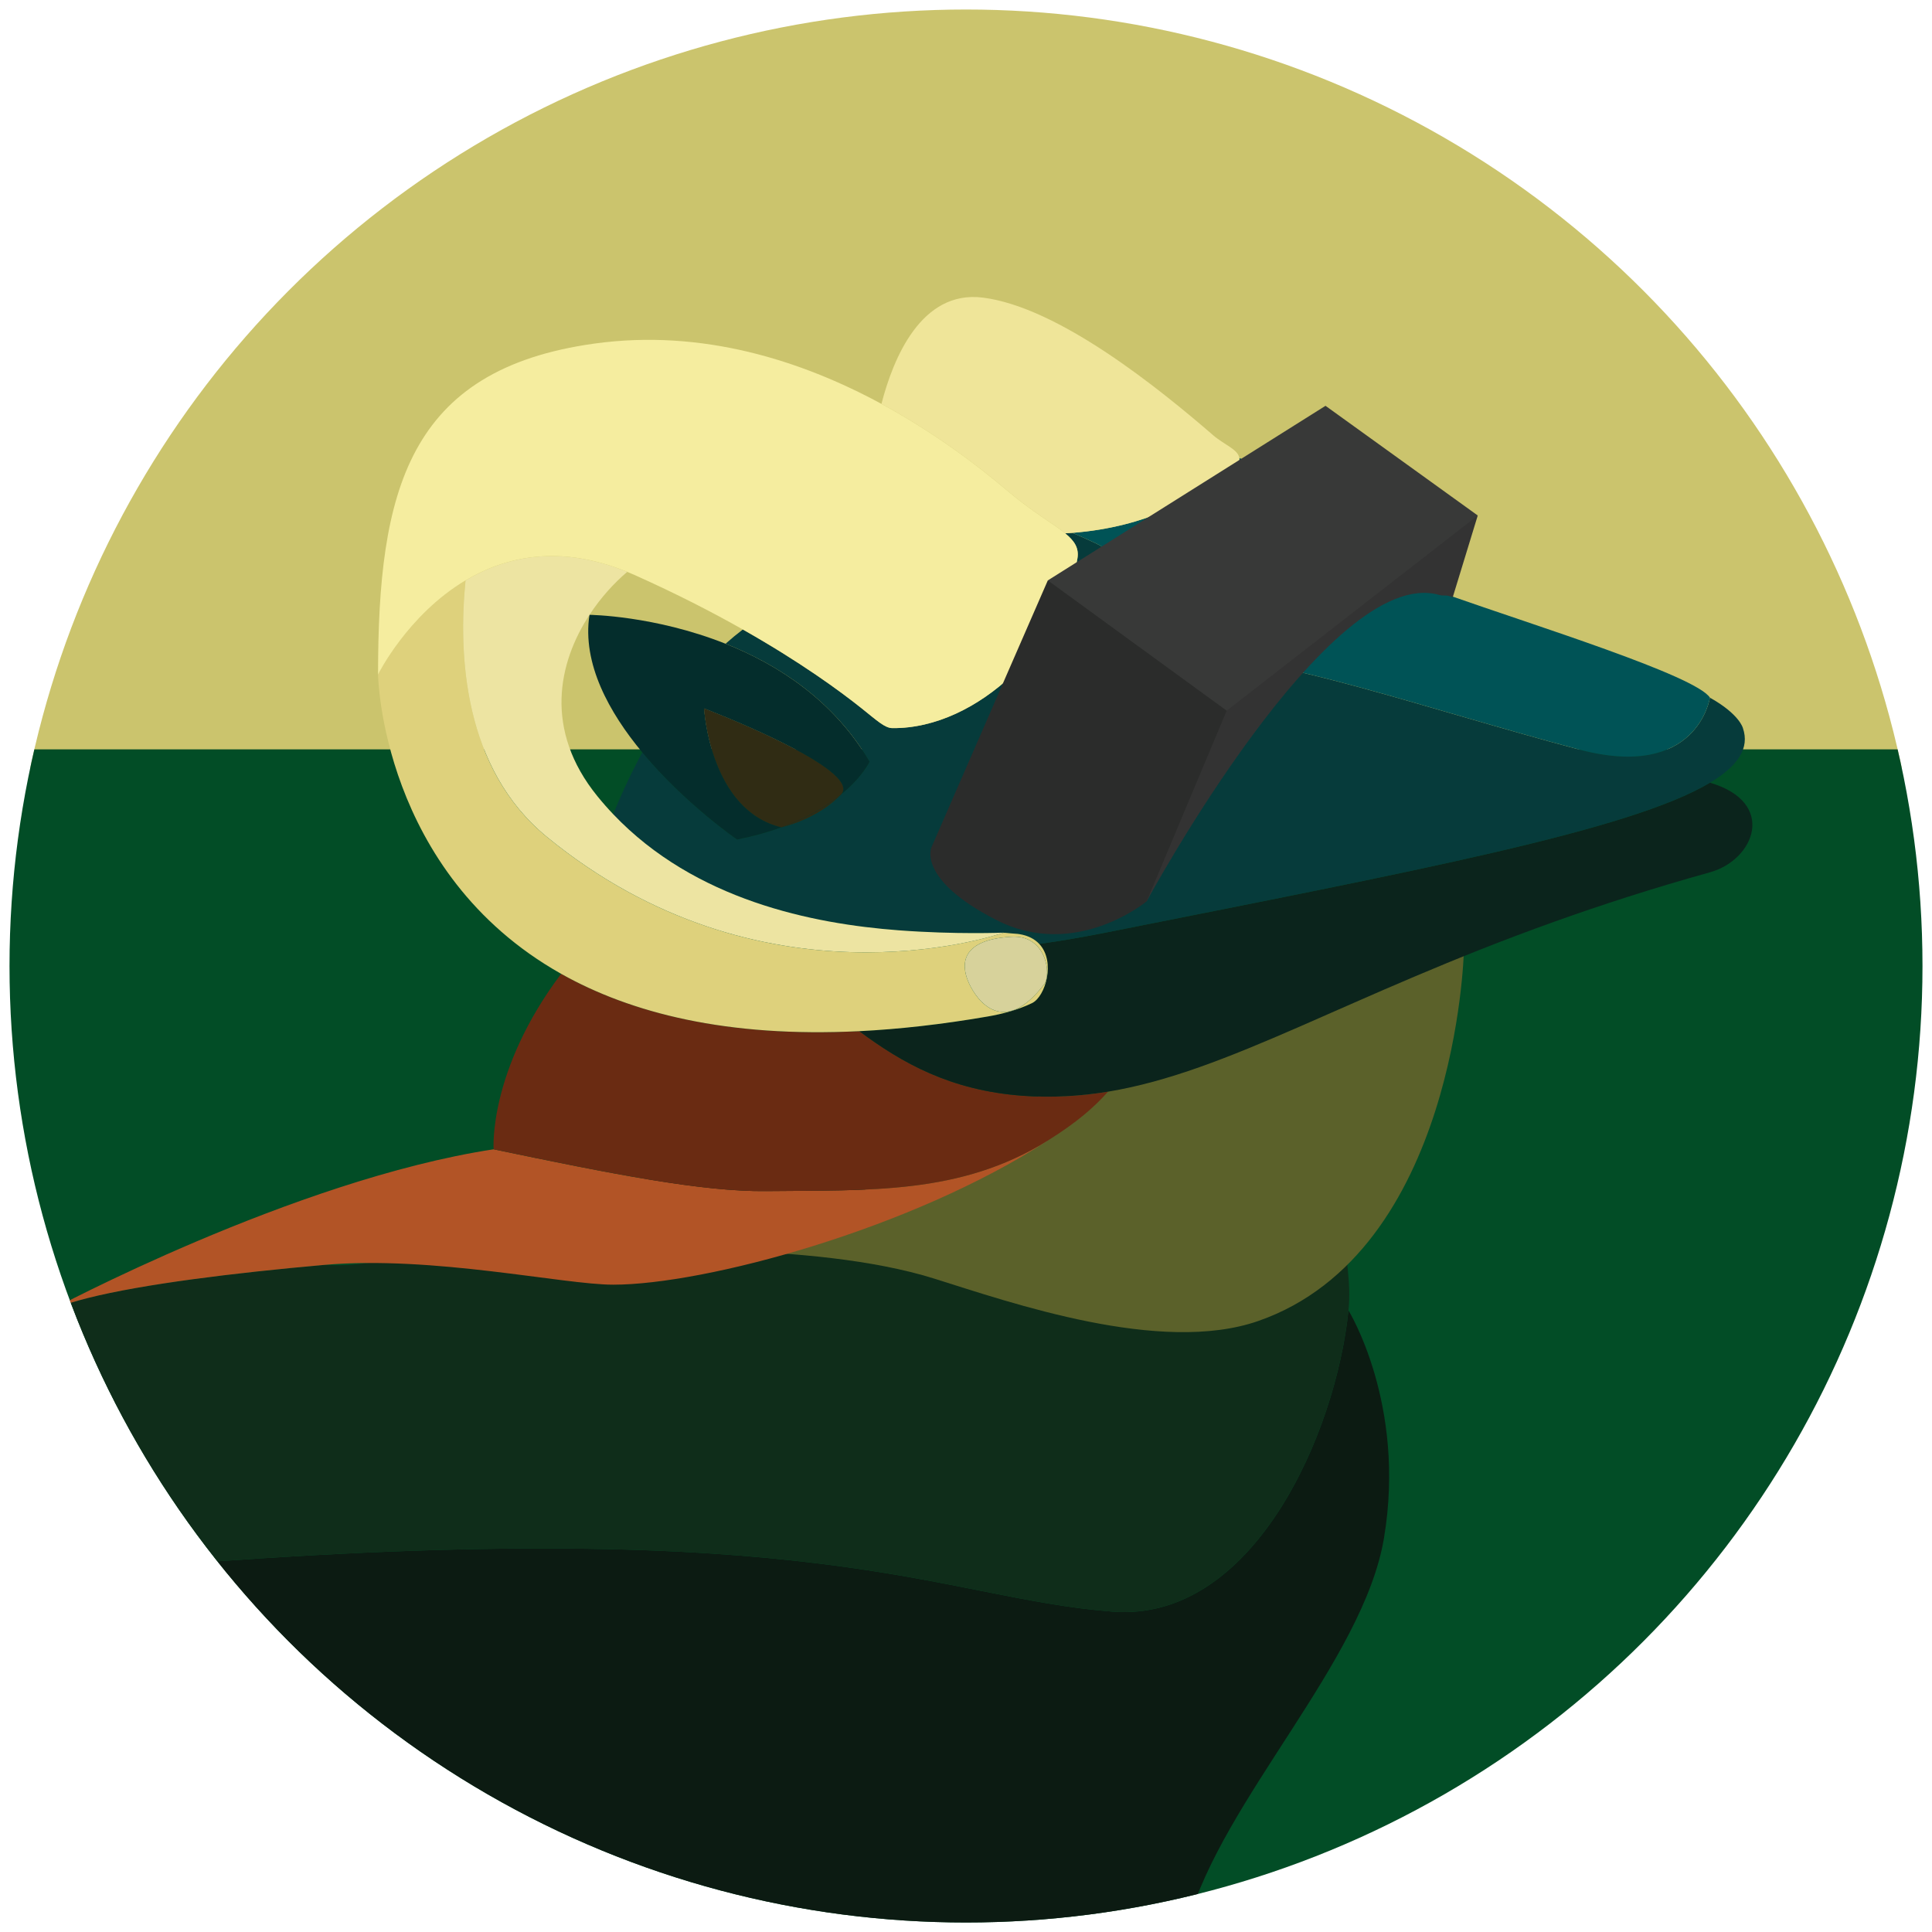 <?xml version="1.0" encoding="utf-8"?>
<!-- Generator: Adobe Illustrator 16.0.0, SVG Export Plug-In . SVG Version: 6.00 Build 0)  -->
<!DOCTYPE svg PUBLIC "-//W3C//DTD SVG 1.1//EN" "http://www.w3.org/Graphics/SVG/1.1/DTD/svg11.dtd">
<svg version="1.1" id="Layer_1" xmlns="http://www.w3.org/2000/svg" xmlns:xlink="http://www.w3.org/1999/xlink" x="0px" y="0px"
	 width="1000px" height="1000px" viewBox="0 0 1000 1000" enable-background="new 0 0 1000 1000" xml:space="preserve">
<g>
	<defs>
		<circle id="SVGID_1_" cx="500" cy="500.001" r="495.076"/>
	</defs>
	<clipPath id="SVGID_2_">
		<use xlink:href="#SVGID_1_"  overflow="visible"/>
	</clipPath>
	<rect x="-259.533" y="-156.69" clip-path="url(#SVGID_2_)" fill="#CBC46D" width="1427.954" height="554.157"/>
	<rect x="-259.533" y="387.869" clip-path="url(#SVGID_2_)" fill="#024D26" width="1427.954" height="791.91"/>
	<g clip-path="url(#SVGID_2_)">
		<path fill="none" d="M305.113,318.239c0,0,33.562,0.3,70.43,14.962c2.997-2.667,5.986-5.121,8.954-7.381
			c-15.872-8.982-34.4-18.517-55.697-28.052c-1.393-0.624-2.774-1.215-4.146-1.773C317.87,301.755,310.938,309.334,305.113,318.239z
			"/>
		<path fill="none" d="M305.113,318.239c-16.162,24.702-23.779,59.569,4.13,93.918c2.644,3.252,5.381,6.358,8.199,9.319
			c-0.021-0.056-0.033-0.087-0.033-0.087c4.792-11.751,9.835-22.346,15.048-31.942C315.335,368.844,301.219,343.445,305.113,318.239
			z"/>
		<path fill="none" d="M45.451,671.854c-7.109,1.789-13.117,3.662-17.742,5.623C32.15,675.627,38.426,673.709,45.451,671.854z"/>
		<path fill="#0C1B12" d="M575.774,834.164c-90.7-7.084-148.861-50.922-488.936-24.092c-35.726,2.818-162.942-14.4-124.407-78.973
			l-13.651,16.134c-60.651,74.91-43.176,158.577-43.176,158.577s63.945,47.074,139.847,49.077
			c148.901,3.929,264.899,121.349,315.595,122.716c104.873,2.839,253.95-82.527,253.95-82.527
			c17.808-63.507,90.65-135.222,101.34-198.913c11.646-69.383-18.362-117.88-18.371-117.89
			C691.456,741.875,648.76,839.866,575.774,834.164z"/>
		<path fill="#0F2D1A" d="M508.061,583.234c-166.529-1.686-267.449,75.768-340.361,71.485
			c-46.859,4.153-93.556,9.926-122.249,17.134c-7.025,1.855-13.301,3.773-17.742,5.623c-0.624,0.264-1.234,0.53-1.809,0.797
			c-17.029,8.007-61.543,49.111-70.167,60.304c-2.249,2.918-4.165,5.723-5.773,8.416c-38.537,64.57,101.153,65.897,136.879,63.079
			c340.074-26.83,398.235,17.008,488.936,24.092c72.985,5.702,115.682-92.289,122.19-155.891
			c1.582-15.436-1.962-28.461-1.729-38.266c0.188-7.941,3.762-15.962,7.061-27.809C637.273,648.438,589.13,584.053,508.061,583.234z
			"/>
		<path fill="#5B612A" d="M757.668,492.937c-107.114,38.292-150.13,55.909-212.67,66.229c-6.89,7.77-34.427,37.6-49.702,47.116
			c-0.003,0.002-19.709-7.14-19.714-7.137c-70.654,45.911-110.84,48.86-158.172,48.86c0,0,102.563-6.134,166.151,13.805
			c39.78,12.472,117.247,39.526,167.722,21.933C753.82,648.005,757.668,492.937,757.668,492.937z"/>
		<path fill="#B25426" d="M45.451,671.854c28.693-7.208,75.389-12.98,122.249-17.134c56.165-4.976,123.904,10.229,149.709,10.229
			c47.332,0,154.279-28.686,224.935-74.599c-45.309,28.226-92.849,25.537-145.746,26.168c-32.791,0.388-79.188-8.687-141.112-21.648
			C152.03,610.669,25.9,678.273,25.9,678.273c0.574-0.267,1.185-0.533,1.809-0.797C32.334,675.516,38.342,673.643,45.451,671.854z"
			/>
		<path fill="#6A2B12" d="M396.598,616.519c52.897-0.631,100.438,2.058,145.746-26.168c0.003-0.003,0.006-0.003,0.008-0.006
			c15.277-9.517,24.275-17.532,31.165-25.302c-14.427,2.382-28.909,3.219-44.014,2.129c-37.603-2.715-62.697-17.053-84.748-33.445
			c-68.592,3.401-118.299-9.421-154.316-29.689c-37.795,50.325-34.954,90.833-34.954,90.833
			C317.409,607.832,363.807,616.906,396.598,616.519z"/>
		<path fill="#0B241C" d="M885.091,405.126c-41.545,24.833-152.897,45.715-312.899,77.607c-11.966,2.386-23.385,4.317-34.284,5.839
			c8.632,9.222,3.185,27.279-3.735,30.636c-7.252,3.515-15.357,5.622-22.886,6.921c-23.951,4.134-46.076,6.582-66.531,7.598
			c22.051,16.393,47.145,30.73,84.748,33.445c15.104,1.09,29.587,0.253,44.014-2.129c62.54-10.322,124.093-49.751,231.208-88.044
			c24.259-8.672,50.852-17.287,80.327-25.489C908.295,445.039,919.846,415.357,885.091,405.126z"/>
		<path fill="#063B3B" d="M817.222,387.918c-79.537-21.194-155.431-48.315-200.943-48.326
			c-26.609-0.006-17.184-43.257-49.399-58.518c-4.373-2.071-8.291-3.805-11.828-5.268c-1.222,0.096-2.471,0.167-3.722,0.24
			c4.827,3.95,7.204,7.56,6.36,12.934c-6.811,43.548-51.303,88.319-95.771,87.887c-3.901-0.036-7.843-3.779-15.813-10.146
			c-11.633-9.291-31.975-24.129-61.608-40.9c-2.967,2.26-5.957,4.714-8.954,7.381c27.059,10.758,55.895,29.246,74.557,61.026
			c0,0-3.62,7.925-14.858,17.082v0.001c-12.291,12.875-30.712,16.893-30.759,16.901c-6.703,2.44-14.319,4.613-22.963,6.341
			c0,0-27.02-18.58-49.062-45.105c-5.213,9.597-10.257,20.191-15.048,31.942c0,0,0.012,0.031,0.033,0.087
			c42.377,44.531,103.211,56.687,147.657,60.044c29.926,2.257,54.471,1.213,54.471,1.213s-0.11,0.039-0.291,0.1l0.912-0.014
			c0,0,2.35,0.199,3.126,0.288c1.607,0.188,2.836,0.159,4.279,0.391c4.633,0.735,7.981,2.585,10.311,5.074
			c10.899-1.521,22.318-3.453,34.284-5.839c160.002-31.893,271.354-52.774,312.899-77.607c14.595-8.724,20.593-17.932,17.035-28.277
			c0,0-1.719-7.169-17.076-15.746C885.02,361.313,878.566,404.266,817.222,387.918z M546.347,377.165
			c40.258-40.697,88.585-9.326,88.585-9.326s-38.409,51.085-78.851,67.829c-32.763,13.565-57.261-23.74-57.261-23.74
			S506.087,417.863,546.347,377.165z"/>
		<path fill="#005356" d="M631.384,247.154c-12.458,10.4-36.979,25.566-76.333,28.652c3.537,1.463,7.455,3.196,11.828,5.268
			c32.216,15.261,22.79,58.512,49.399,58.518c45.513,0.011,121.406,27.132,200.943,48.326
			c61.345,16.348,67.798-26.604,67.828-26.815l0.002-0.003c-7.398-11.47-91.569-37.617-134.811-52.878
			c-43.242-15.263-62.742-31.854-62.742-31.854c-1.693-25.067-46.031-39.244-46.031-39.244
			C641.839,240.661,638.263,241.413,631.384,247.154z"/>
		<path fill="#042D2C" d="M305.113,318.239c-3.894,25.206,10.223,50.604,27.345,71.208c22.042,26.525,49.062,45.105,49.062,45.105
			c8.645-1.728,16.261-3.9,22.963-6.341l-0.002,0.002c-37.141-8.884-40.015-61.49-40.015-61.49s83.078,31.692,70.776,44.586
			c11.238-9.157,14.858-17.082,14.858-17.082c-18.662-31.78-47.498-50.269-74.557-61.026
			C338.675,318.539,305.113,318.239,305.113,318.239L305.113,318.239z"/>
		<path fill="#DED17C" d="M444.755,533.727c20.455-1.016,42.58-3.464,66.531-7.598c7.528-1.299,15.634-3.406,22.886-6.921
			c6.92-3.356,12.367-21.414,3.735-30.636c-2.329-2.489-5.678-4.339-10.311-5.074c-1.443-0.231-2.672-0.203-4.279-0.391
			c-0.776-0.089-3.126-0.288-3.126-0.288l-0.912,0.014c-6.459,2.199-125.609,40.966-236.22-49.658
			c-43.091-35.308-45.945-93.978-42.105-132.755c-30.093,17.959-45.273,48.75-45.273,48.75s1.511,102.389,94.758,154.867
			C326.457,524.306,376.163,537.128,444.755,533.727z M523.622,484.854c17.859-1.028,20.812,19.471,16.744,24.753
			c-21.015,27.273-34.634,8.332-38.713-0.443C498.197,501.736,494.598,486.521,523.622,484.854z"/>
		<path fill="#D7D29B" d="M501.653,509.163c4.079,8.775,17.698,27.717,38.713,0.443c4.067-5.282,1.115-25.781-16.744-24.753
			C494.598,486.521,498.197,501.736,501.653,509.163z"/>
		<path fill="#EDE4A2" d="M465.099,481.521c-44.446-3.357-105.28-15.513-147.657-60.044c-2.818-2.961-5.555-6.067-8.199-9.319
			c-27.909-34.349-20.292-69.216-4.13-93.918l0,0c5.826-8.905,12.757-16.484,19.541-22.244
			c-34.973-14.272-62.897-7.991-83.699,4.425c-3.84,38.777-0.986,97.447,42.105,132.755
			c110.611,90.624,229.761,51.857,236.22,49.658c0.181-0.061,0.291-0.1,0.291-0.1S495.025,483.777,465.099,481.521z"/>
		<path fill="#EFE599" d="M551.329,276.047c1.251-0.073,2.5-0.145,3.722-0.24c39.354-3.086,63.875-18.252,76.333-28.652
			c6.879-5.741,10.455-6.493,10.084-10.03c-0.468-4.434-7.938-7.005-13.458-11.776c-27.939-24.158-79.953-66.356-119.327-71.313
			c-31.915-4.016-46.408,31.579-52.447,55.011c26.208,14.188,48.479,30.766,65.414,45.135
			C534.595,265.164,545.043,270.896,551.329,276.047z"/>
		<path fill="#F5ED9F" d="M240.955,300.42c20.801-12.416,48.726-18.697,83.699-4.425c1.372,0.559,2.753,1.149,4.146,1.773
			c21.297,9.535,39.826,19.069,55.697,28.052c29.633,16.771,49.976,31.609,61.608,40.9c7.971,6.367,11.913,10.11,15.813,10.146
			c44.468,0.433,88.96-44.339,95.771-87.887c0.844-5.374-1.533-8.983-6.36-12.934c-6.286-5.15-16.734-10.883-29.68-21.866
			c-16.936-14.369-39.206-30.946-65.414-45.135c-41.467-22.452-92.803-38.928-148.525-31.215
			c-96.708,13.384-112.029,76.347-112.029,171.339C195.682,349.17,210.862,318.379,240.955,300.42z"/>
		<path fill="#063B3B" d="M435.241,411.311L435.241,411.311c-6.986,5.693-16.917,11.863-30.759,16.901
			C404.529,428.203,422.95,424.186,435.241,411.311z"/>
		<path fill="#302C14" d="M435.241,411.311L435.241,411.311c-6.986,5.693-16.917,11.863-30.759,16.901
			C404.529,428.203,422.95,424.186,435.241,411.311z"/>
		<path fill="#042D2C" d="M364.465,366.724c0,0,2.874,52.606,40.015,61.49l0.002-0.002c13.841-5.038,23.772-11.208,30.759-16.902
			C447.543,398.416,364.465,366.724,364.465,366.724z"/>
		<path fill="#302C14" d="M364.465,366.724c0,0,2.874,52.606,40.015,61.49l0.002-0.002c13.841-5.038,23.772-11.208,30.759-16.902
			C447.543,398.416,364.465,366.724,364.465,366.724z"/>
		<path fill="#0B241C" d="M556.081,435.668c40.441-16.744,78.851-67.829,78.851-67.829s-48.327-31.371-88.585,9.326
			c-40.26,40.698-47.526,34.763-47.526,34.763S523.318,449.233,556.081,435.668z M563.233,376.066
			c8.443-6.736,25.117-11.224,33.366-0.89c8.251,10.338-0.618,24.61-9.056,31.349c-8.442,6.737-24.661,10.562-32.909,0.225
			C546.385,396.412,554.792,382.804,563.233,376.066z"/>
		<path fill="#12110F" d="M587.544,406.525c8.438-6.738,17.307-21.011,9.056-31.349c-8.249-10.334-24.923-5.847-33.366,0.89
			c-8.441,6.737-16.849,20.346-8.599,30.684C562.883,417.087,579.102,413.263,587.544,406.525z"/>
	</g>
	<path clip-path="url(#SVGID_2_)" fill="#333333" d="M580.166,462.547l13.364,3.957c0,0,94.365-174.658,151.304-158.584
		c2.801,0.789,3.339-0.364,7.092,1.241l12.956-42.343l-159.295,53.378l-20.337,70.177L580.166,462.547z"/>
	<path clip-path="url(#SVGID_2_)" fill="#2B2C2B" d="M482.084,438.64l60.262-138.22h87.813l4.773,67.419l-41.401,98.665
		c0,0-36.8,30.689-77.883,9.656C474.565,455.124,482.084,438.64,482.084,438.64z"/>
	<polygon clip-path="url(#SVGID_2_)" fill="#383938" points="542.346,300.42 634.932,367.839 764.882,266.818 686.081,210.045 	"/>
</g>
</svg>
